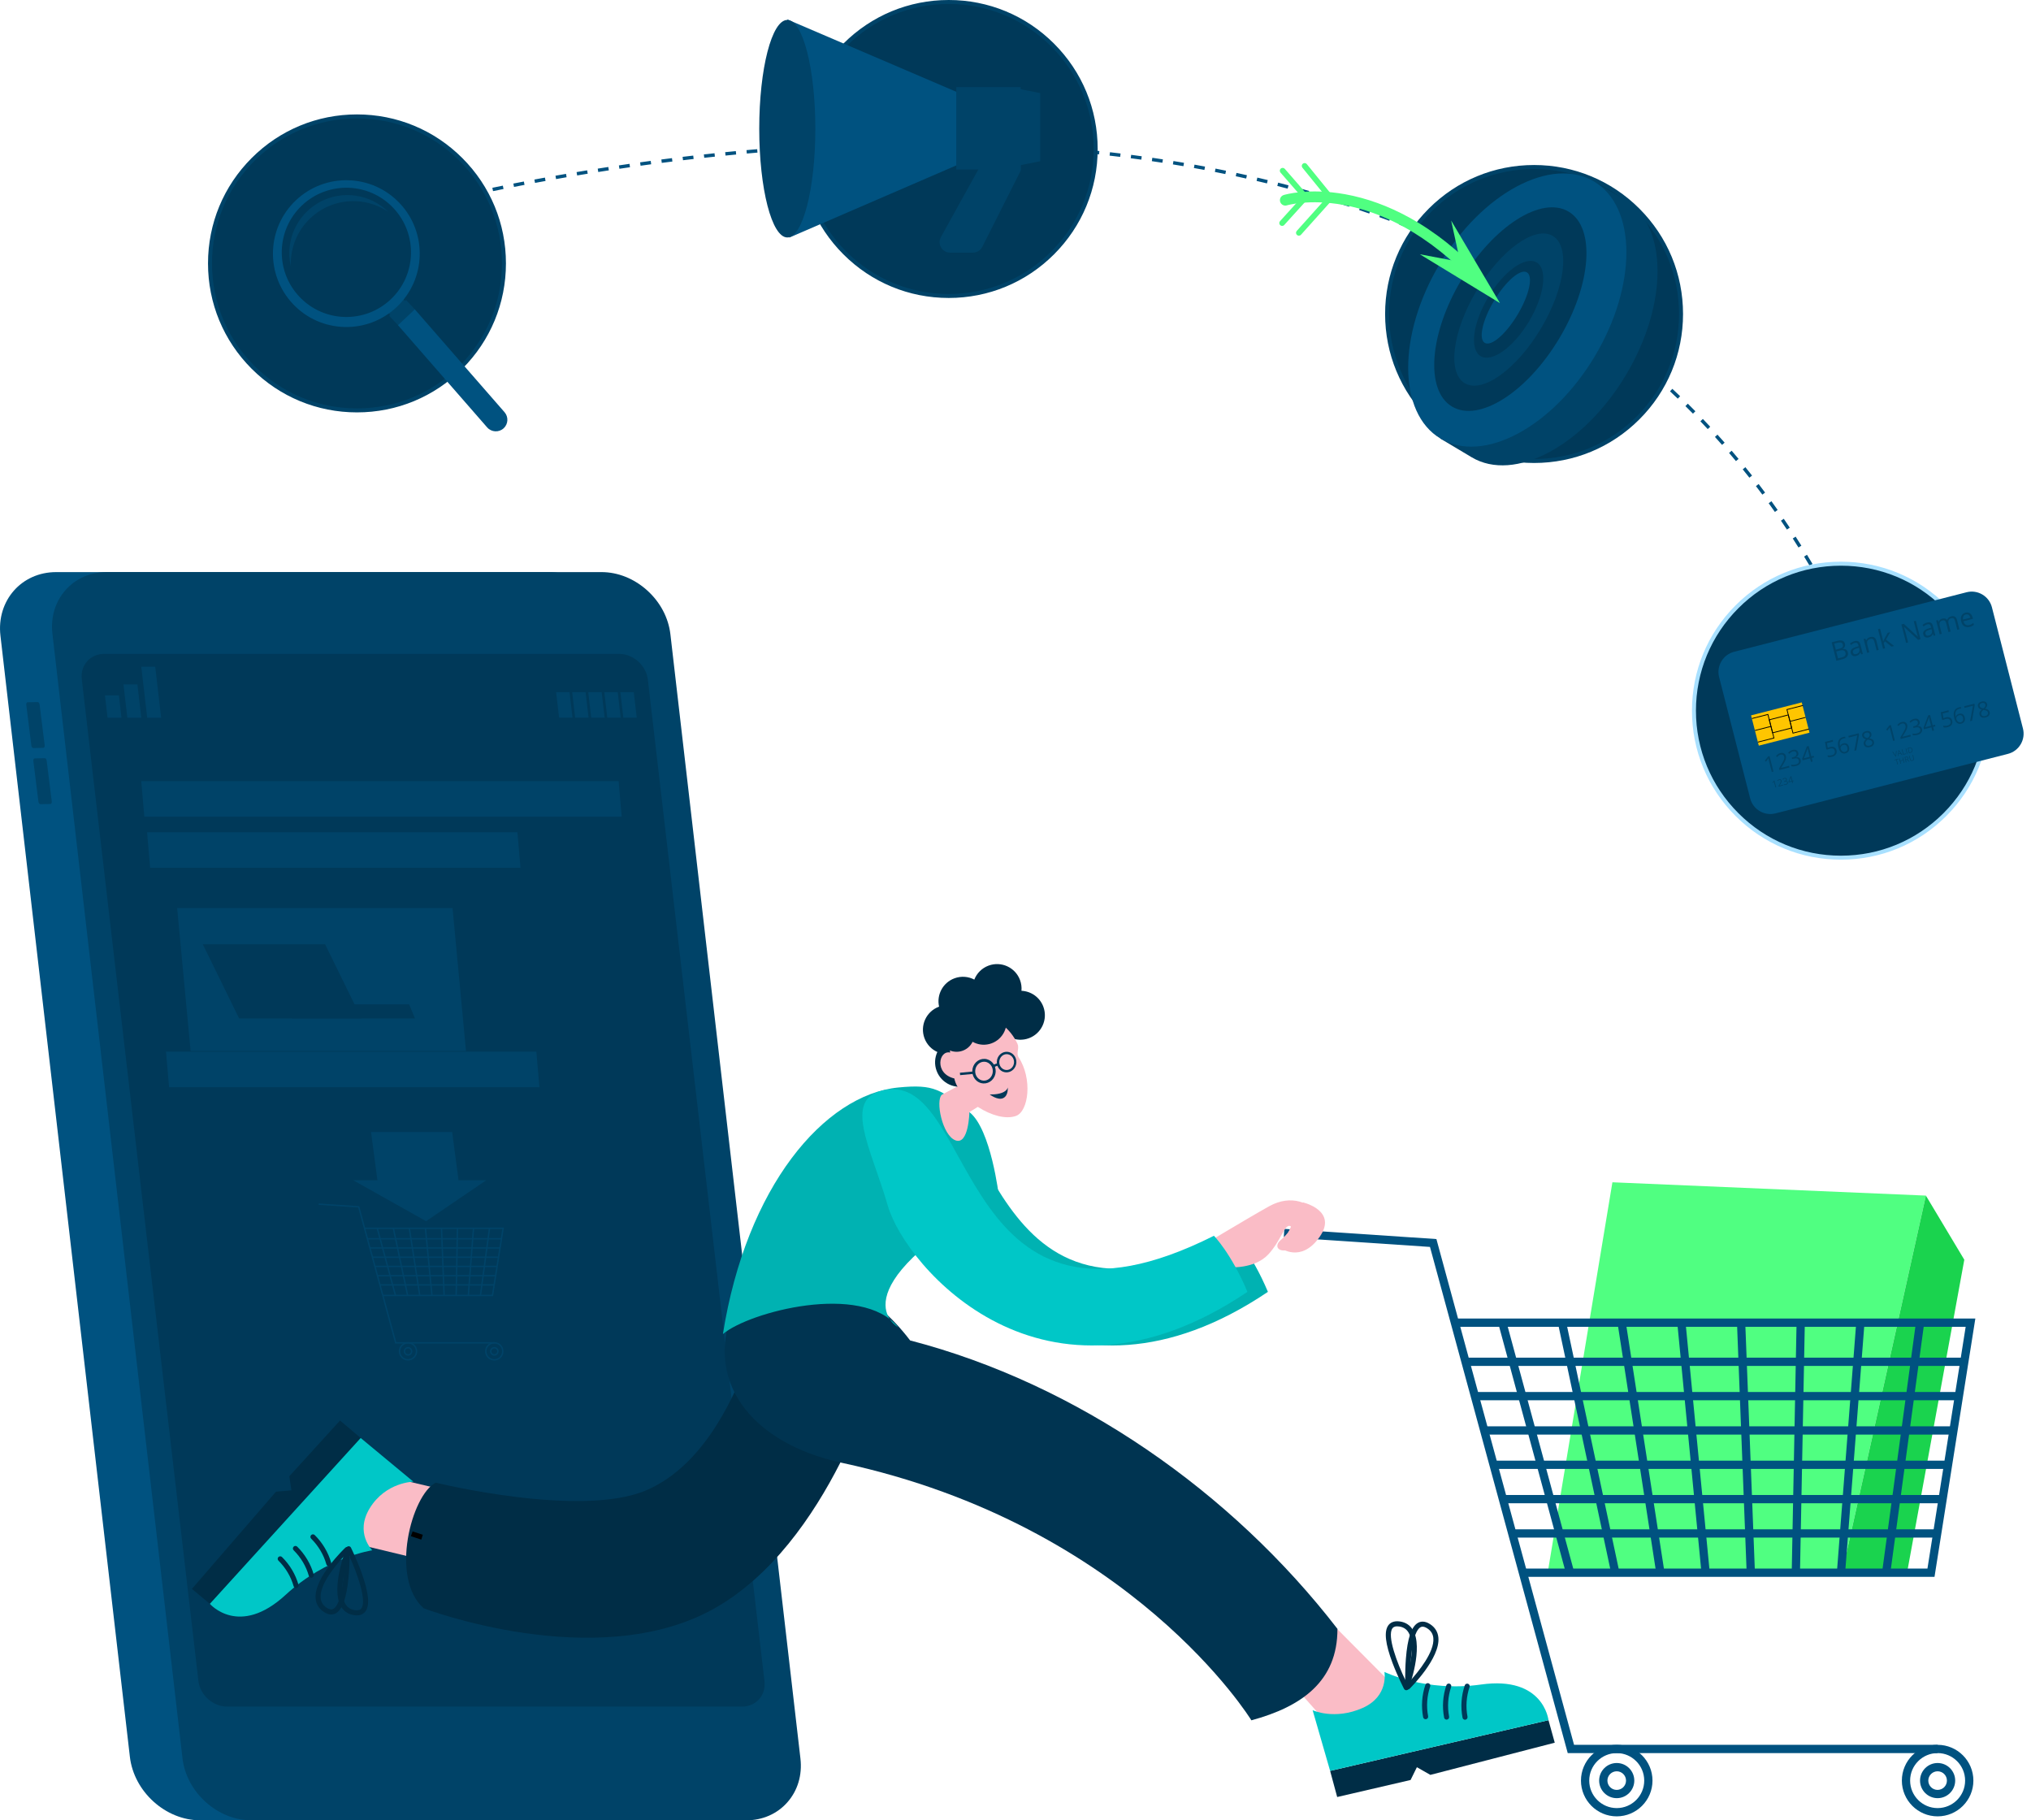 <svg width="520" height="466" viewBox="0 0 520 466" fill="none" xmlns="http://www.w3.org/2000/svg">
<path d="M51.267 466H177.363C186.238 466 192.654 458.677 191.62 449.727L158.483 162.731C157.449 153.78 149.342 146.458 140.468 146.458H14.371C5.495 146.458 -0.92 153.78 0.113 162.731L33.251 449.727C34.284 458.677 42.392 466 51.266 466H51.267Z" fill="#005280"/>
<path d="M8.503 191.504L11.128 191.45C11.344 191.445 11.484 191.142 11.438 190.776L10.143 180.387C10.098 180.021 9.883 179.725 9.666 179.729L7.042 179.783C6.826 179.787 6.686 180.091 6.731 180.457L8.026 190.846C8.072 191.212 8.286 191.508 8.503 191.504Z" fill="#004368"/>
<path d="M10.314 205.872L12.938 205.818C13.154 205.814 13.294 205.51 13.249 205.144L11.954 194.755C11.908 194.389 11.694 194.093 11.477 194.097L8.852 194.151C8.637 194.156 8.496 194.459 8.542 194.825L9.837 205.214C9.882 205.58 10.097 205.876 10.314 205.872Z" fill="#004368"/>
<path d="M64.371 466.001C60.169 466.001 56.014 464.339 52.667 461.323C49.32 458.305 47.207 454.313 46.718 450.083L13.426 162.269C12.937 158.038 14.128 154.057 16.779 151.06C19.404 148.092 23.141 146.458 27.302 146.458H153.99C158.192 146.458 162.347 148.12 165.694 151.136C169.041 154.153 171.154 158.145 171.643 162.375L204.937 450.188C205.426 454.418 204.235 458.4 201.584 461.397C198.959 464.365 195.221 465.999 191.06 465.999H64.371V466.001Z" fill="#004368"/>
<path d="M58.151 436.888C54.519 436.888 51.221 433.933 50.796 430.299L20.939 173.883C20.736 172.144 21.228 170.51 22.321 169.282C23.403 168.067 24.946 167.397 26.665 167.397H158.52C162.152 167.397 165.45 170.353 165.873 173.986L195.732 430.402C195.935 432.14 195.443 433.774 194.35 435.002C193.268 436.217 191.725 436.887 190.006 436.887H58.151V436.888Z" fill="#003959"/>
<path d="M27.538 183.729H31.106L30.442 178.024H26.873L27.538 183.729Z" fill="#004368"/>
<path d="M32.605 183.727H36.173L35.179 175.2H31.611L32.605 183.727Z" fill="#004368"/>
<path d="M37.69 183.728H41.258L39.741 170.69H36.172L37.69 183.728Z" fill="#004368"/>
<path d="M159.596 183.726H163.024L162.266 177.207H158.838L159.596 183.726Z" fill="#004368"/>
<path d="M155.489 183.726H158.917L158.157 177.207H154.73L155.489 183.726Z" fill="#004368"/>
<path d="M151.375 183.726H154.802L154.043 177.207H150.615L151.375 183.726Z" fill="#004368"/>
<path d="M147.26 183.726H150.688L149.929 177.207H146.502L147.26 183.726Z" fill="#004368"/>
<path d="M143.149 183.726H146.575L145.817 177.207H142.389L143.149 183.726Z" fill="#004368"/>
<path d="M159.169 209.065H36.95L36.17 199.983H158.389L159.169 209.065Z" fill="#004368"/>
<path d="M133.257 222.141H38.439L37.658 213.057H132.476L133.257 222.141Z" fill="#004368"/>
<path d="M138.106 278.325H43.286L42.506 269.241H137.326L138.106 278.325Z" fill="#004368"/>
<path d="M126.552 343.938H101.181L91.704 309.118L81.568 308.439L81.592 308.084L91.979 308.782L92.013 308.903L101.452 343.584H126.552V343.938Z" fill="#004368"/>
<path d="M126.246 331.813H98.016V331.458H125.943L128.607 314.608H93.285V314.254H129.022L126.246 331.813Z" fill="#004368"/>
<path d="M125.158 314.387L122.832 331.592L123.183 331.64L125.51 314.435L125.158 314.387Z" fill="#004368"/>
<path d="M121.056 314.42L119.727 331.624L120.08 331.651L121.41 314.447L121.056 314.42Z" fill="#004368"/>
<path d="M116.948 314.42L116.617 331.624L116.972 331.631L117.302 314.427L116.948 314.42Z" fill="#004368"/>
<path d="M113.216 314.417L112.861 314.431L113.528 331.636L113.882 331.622L113.216 314.417Z" fill="#004368"/>
<path d="M109.101 314.408L108.748 314.442L110.414 331.646L110.767 331.612L109.101 314.408Z" fill="#004368"/>
<path d="M104.979 314.411L104.629 314.465L107.292 331.67L107.643 331.615L104.979 314.411Z" fill="#004368"/>
<path d="M100.882 314.394L100.535 314.468L104.198 331.673L104.545 331.599L100.882 314.394Z" fill="#004368"/>
<path d="M96.764 314.392L96.422 314.485L101.084 331.69L101.426 331.598L96.764 314.392Z" fill="#004368"/>
<path d="M128.387 316.946H94.064V317.3H128.387V316.946Z" fill="#004368"/>
<path d="M128.022 319.307H94.709V319.662H128.022V319.307Z" fill="#004368"/>
<path d="M127.652 321.671H95.35V322.025H127.652V321.671Z" fill="#004368"/>
<path d="M127.287 324.033H95.994V324.387H127.287V324.033Z" fill="#004368"/>
<path d="M126.92 326.395H96.639V326.749H126.92V326.395Z" fill="#004368"/>
<path d="M126.551 328.756H97.279V329.111H126.551V328.756Z" fill="#004368"/>
<path d="M104.472 348.289C103.173 348.289 102.117 347.233 102.117 345.935C102.117 344.636 103.173 343.58 104.472 343.58C105.77 343.58 106.826 344.636 106.826 345.935C106.826 347.233 105.77 348.289 104.472 348.289ZM104.472 343.936C103.369 343.936 102.473 344.833 102.473 345.935C102.473 347.036 103.37 347.933 104.472 347.933C105.573 347.933 106.47 347.036 106.47 345.935C106.47 344.833 105.573 343.936 104.472 343.936Z" fill="#004368"/>
<path d="M104.474 347.039C103.866 347.039 103.371 346.544 103.371 345.936C103.371 345.328 103.866 344.833 104.474 344.833C105.082 344.833 105.577 345.328 105.577 345.936C105.577 346.544 105.082 347.039 104.474 347.039ZM104.474 345.189C104.061 345.189 103.727 345.524 103.727 345.936C103.727 346.347 104.063 346.683 104.474 346.683C104.885 346.683 105.221 346.347 105.221 345.936C105.221 345.524 104.885 345.189 104.474 345.189Z" fill="#004368"/>
<path d="M126.556 348.289C125.257 348.289 124.201 347.233 124.201 345.935C124.201 344.636 125.257 343.58 126.556 343.58C127.854 343.58 128.91 344.636 128.91 345.935C128.91 347.233 127.854 348.289 126.556 348.289ZM126.556 343.936C125.453 343.936 124.557 344.833 124.557 345.935C124.557 347.036 125.454 347.933 126.556 347.933C127.657 347.933 128.554 347.036 128.554 345.935C128.554 344.833 127.657 343.936 126.556 343.936Z" fill="#004368"/>
<path d="M126.558 347.039C125.95 347.039 125.455 346.544 125.455 345.936C125.455 345.328 125.95 344.833 126.558 344.833C127.166 344.833 127.661 345.328 127.661 345.936C127.661 346.544 127.166 347.039 126.558 347.039ZM126.558 345.189C126.145 345.189 125.811 345.524 125.811 345.936C125.811 346.347 126.147 346.683 126.558 346.683C126.969 346.683 127.305 346.347 127.305 345.936C127.305 345.524 126.969 345.189 126.558 345.189Z" fill="#004368"/>
<path d="M94.998 289.804H115.769L117.399 302.142H124.501L109.091 312.62L90.43 302.142H96.628L94.998 289.804Z" fill="#004368"/>
<path d="M119.311 269.076H48.804L45.355 232.457H115.863L119.311 269.076Z" fill="#004368"/>
<path d="M106.249 260.725H74.93L66.955 257.11H104.751L106.249 260.725Z" fill="#003959"/>
<path d="M92.545 260.726H61.226L51.924 241.743H83.243L92.545 260.726Z" fill="#003959"/>
<path d="M396.258 402.612L412.829 302.665L493.088 306.073L471.64 402.612H396.258Z" fill="#50FF81"/>
<path d="M493.088 306.074L502.924 322.49L488.263 402.613H471.641L493.088 306.074Z" fill="#1AD34E"/>
<path d="M496.095 448.791H401.389L366.12 319.213L328.693 316.704L328.835 314.592L367.767 317.202L403.006 446.675H496.095V448.791Z" fill="#005280"/>
<path d="M495.296 403.671H389.918V401.554H493.488L503.273 339.658H372.318V337.541H505.75L495.296 403.671Z" fill="#005280"/>
<path d="M490.553 338.464L481.875 402.477L483.972 402.761L492.65 338.749L490.553 338.464Z" fill="#005280"/>
<path d="M475.258 338.513L470.299 402.526L472.409 402.69L477.368 338.676L475.258 338.513Z" fill="#005280"/>
<path d="M459.977 338.576L458.736 402.589L460.853 402.63L462.093 338.617L459.977 338.576Z" fill="#005280"/>
<path d="M446.836 338.536L444.721 338.618L447.202 402.631L449.317 402.549L446.836 338.536Z" fill="#005280"/>
<path d="M431.546 338.484L429.439 338.688L435.637 402.701L437.744 402.497L431.546 338.484Z" fill="#005280"/>
<path d="M416.246 338.46L414.154 338.783L424.064 402.797L426.156 402.473L416.246 338.46Z" fill="#005280"/>
<path d="M400.971 338.378L398.9 338.818L412.53 402.832L414.6 402.391L400.971 338.378Z" fill="#005280"/>
<path d="M385.674 338.342L383.631 338.896L400.975 402.91L403.018 402.356L385.674 338.342Z" fill="#005280"/>
<path d="M502.927 347.561H375.221V349.677H502.927V347.561Z" fill="#005280"/>
<path d="M501.561 356.35H377.613V358.467H501.561V356.35Z" fill="#005280"/>
<path d="M500.194 365.138H380.006V367.254H500.194V365.138Z" fill="#005280"/>
<path d="M498.829 373.927H382.398V376.044H498.829V373.927Z" fill="#005280"/>
<path d="M497.463 382.717H384.791V384.833H497.463V382.717Z" fill="#005280"/>
<path d="M496.094 391.507H387.182V393.623H496.094V391.507Z" fill="#005280"/>
<path d="M413.934 464.988C408.885 464.988 404.777 460.88 404.777 455.832C404.777 450.783 408.885 446.675 413.934 446.675C418.982 446.675 423.09 450.783 423.09 455.832C423.09 460.88 418.982 464.988 413.934 464.988ZM413.934 448.792C410.052 448.792 406.894 451.95 406.894 455.832C406.894 459.713 410.052 462.871 413.934 462.871C417.815 462.871 420.974 459.713 420.974 455.832C420.974 451.95 417.815 448.792 413.934 448.792Z" fill="#005280"/>
<path d="M413.932 460.331C411.451 460.331 409.432 458.312 409.432 455.831C409.432 453.35 411.451 451.331 413.932 451.331C416.413 451.331 418.432 453.35 418.432 455.831C418.432 458.312 416.413 460.331 413.932 460.331ZM413.932 453.449C412.617 453.449 411.548 454.518 411.548 455.832C411.548 457.147 412.617 458.216 413.932 458.216C415.246 458.216 416.315 457.147 416.315 455.832C416.315 454.518 415.246 453.449 413.932 453.449Z" fill="#005280"/>
<path d="M496.092 464.988C491.043 464.988 486.936 460.88 486.936 455.832C486.936 450.783 491.043 446.675 496.092 446.675C501.141 446.675 505.248 450.783 505.248 455.832C505.248 460.88 501.141 464.988 496.092 464.988ZM496.092 448.792C492.21 448.792 489.052 451.95 489.052 455.832C489.052 459.713 492.21 462.871 496.092 462.871C499.974 462.871 503.132 459.713 503.132 455.832C503.132 451.95 499.974 448.792 496.092 448.792Z" fill="#005280"/>
<path d="M496.09 460.331C493.609 460.331 491.59 458.312 491.59 455.831C491.59 453.35 493.609 451.331 496.09 451.331C498.571 451.331 500.59 453.35 500.59 455.831C500.59 458.312 498.571 460.331 496.09 460.331ZM496.09 453.449C494.776 453.449 493.706 454.518 493.706 455.832C493.706 457.147 494.776 458.216 496.09 458.216C497.404 458.216 498.474 457.147 498.474 455.832C498.474 454.518 497.404 453.449 496.09 453.449Z" fill="#005280"/>
<path d="M327.867 319.46C327.867 319.46 333.069 323.472 337.845 316.677C342.622 309.882 333.609 307.823 333.609 307.823L327.867 319.46Z" fill="#FABCC6"/>
<path d="M316.044 316.358C316.044 316.358 320.447 320.779 324.627 330.715C272.376 365.924 236.992 324.063 232.563 308.688C228.273 293.796 220.24 280.354 232.7 278.916C255.256 276.312 250.956 349.083 316.044 316.359V316.358Z" fill="#00B2B2"/>
<path d="M305.999 319.98C305.999 319.98 319.32 311.925 324.971 308.787C330.622 305.649 335.671 308.005 337.274 310.933C338.879 313.86 335.811 317.274 331.891 319.208C327.454 321.398 325.979 319.172 327.795 317.557C329.611 315.942 331.401 313.825 330.074 313.825C328.746 313.825 327.852 317.742 324.748 321.103C321.193 324.95 314.675 324.419 314.675 324.419L305.996 319.978L305.999 319.98Z" fill="#FABCC6"/>
<path d="M74.078 377.919L74.61 381.526L70.656 381.875L49.137 406.755L53.735 410.585L92.351 368.126L87.061 363.651L74.078 377.919Z" fill="#002D46"/>
<path d="M88.707 394.625L113.89 400.683L123.836 383.823L96.543 377.361L88.707 394.625Z" fill="#FABCC6"/>
<path d="M53.734 410.585C53.734 410.585 61.2 419.29 73.157 408.256C83.659 398.566 95.318 396.875 95.318 396.875C95.318 396.875 90.796 392.433 94.657 386.117C98.766 379.394 105.84 379.313 105.84 379.313L92.351 368.128L53.734 410.585Z" fill="#00C7C7"/>
<path d="M84.184 400.935C83.901 400.935 83.64 400.748 83.56 400.462C82.862 397.995 81.516 395.727 79.668 393.899C79.413 393.647 79.41 393.236 79.662 392.982C79.914 392.727 80.326 392.725 80.58 392.976C82.587 394.96 84.05 397.427 84.808 400.108C84.906 400.453 84.705 400.812 84.361 400.91C84.302 400.926 84.243 400.935 84.184 400.935Z" fill="#002D46"/>
<path d="M79.7 403.903C79.417 403.903 79.156 403.716 79.075 403.43C78.378 400.963 77.032 398.695 75.183 396.867C74.928 396.615 74.925 396.203 75.178 395.95C75.43 395.694 75.841 395.693 76.095 395.944C78.102 397.928 79.566 400.394 80.324 403.075C80.422 403.421 80.221 403.78 79.876 403.878C79.818 403.894 79.758 403.903 79.7 403.903Z" fill="#002D46"/>
<path d="M75.805 406.559C75.522 406.559 75.261 406.372 75.181 406.086C74.484 403.619 73.137 401.351 71.289 399.523C71.034 399.271 71.031 398.86 71.283 398.606C71.535 398.351 71.947 398.349 72.201 398.6C74.208 400.584 75.671 403.051 76.43 405.732C76.527 406.077 76.326 406.436 75.982 406.534C75.922 406.55 75.864 406.559 75.805 406.559Z" fill="#002D46"/>
<path d="M84.801 413.305C84.252 413.305 83.591 413.125 82.83 412.602C81.599 411.754 80.918 410.597 80.805 409.164C80.391 403.89 88.091 396.516 88.42 396.206C88.606 396.029 88.879 395.978 89.115 396.077C89.353 396.177 89.509 396.406 89.515 396.662C89.515 396.697 89.591 400.208 89.229 403.906C88.719 409.12 87.648 412.098 85.957 413.013C85.66 413.174 85.272 413.306 84.802 413.306L84.801 413.305ZM88.227 398.249C86.146 400.454 81.817 405.498 82.099 409.061C82.181 410.1 82.661 410.908 83.565 411.531C84.621 412.258 85.161 411.966 85.339 411.869C87.439 410.735 88.192 403.475 88.227 398.249Z" fill="#002D46"/>
<path d="M91.343 413.532C91.105 413.532 90.847 413.511 90.565 413.465C89.09 413.22 87.983 412.463 87.273 411.211C84.66 406.612 88.502 396.668 88.667 396.246C88.761 396.007 88.987 395.845 89.243 395.835C89.502 395.823 89.74 395.964 89.853 396.195C89.869 396.226 91.427 399.374 92.669 402.876C94.419 407.814 94.714 410.965 93.572 412.511C93.207 413.004 92.537 413.533 91.344 413.533L91.343 413.532ZM89.362 398.179C88.412 401.058 86.634 407.461 88.4 410.569C88.915 411.475 89.693 412.003 90.777 412.183C92.041 412.393 92.406 411.898 92.526 411.736C93.945 409.816 91.547 402.924 89.362 398.177V398.179Z" fill="#002D46"/>
<path d="M111.551 379.561C111.551 379.561 148.86 388.732 165.58 381.466C191.876 370.038 198.083 322.308 198.083 322.308L225.138 349.486C225.138 349.486 212.633 395.287 182.619 411.92C152.603 428.552 108.463 411.718 108.463 411.718C99.746 403.941 105.384 382.718 111.55 379.562L111.551 379.561Z" fill="#002D46"/>
<path d="M107.863 394.139C106.179 393.603 105.241 393.268 105.201 393.253L105.639 392.031C105.648 392.034 106.597 392.372 108.257 392.9L107.863 394.137V394.139Z" fill="black"/>
<path d="M199.745 366.526L198.516 366.109C199.066 364.491 199.292 363.515 199.293 363.507L200.559 363.798C200.549 363.841 200.316 364.847 199.745 366.528V366.526Z" fill="black"/>
<path d="M362.286 437.066L341.578 416.224L322.375 421.528L342.86 444.587L362.286 437.066Z" fill="#FABCC6"/>
<path d="M361.153 455.678L362.766 452.406L366.217 454.368L398.064 446.13L396.46 440.365L340.553 453.347L342.362 460.036L361.153 455.678Z" fill="#002D46"/>
<path d="M396.459 440.364C396.459 440.364 395.263 428.959 379.155 431.242C365.006 433.246 354.453 428.008 354.453 428.008C354.453 428.008 355.649 434.232 348.882 437.234C341.679 440.43 336.074 437.812 336.074 437.812L340.554 453.346L396.459 440.364Z" fill="#00C7C7"/>
<path d="M365.003 440.124C364.697 440.124 364.424 439.906 364.366 439.594C363.842 436.821 364.041 433.961 364.941 431.322C365.056 430.982 365.425 430.801 365.765 430.916C366.105 431.032 366.286 431.401 366.17 431.741C365.343 434.166 365.161 436.798 365.642 439.352C365.709 439.705 365.477 440.044 365.124 440.111C365.084 440.118 365.043 440.122 365.003 440.122V440.124Z" fill="#003959"/>
<path d="M370.376 440.228C370.07 440.228 369.797 440.011 369.739 439.699C369.215 436.926 369.414 434.065 370.314 431.427C370.429 431.087 370.798 430.906 371.138 431.021C371.478 431.136 371.659 431.505 371.543 431.845C370.716 434.271 370.534 436.903 371.015 439.457C371.082 439.81 370.85 440.148 370.497 440.215C370.457 440.223 370.416 440.227 370.376 440.227V440.228Z" fill="#003959"/>
<path d="M375.089 440.254C374.783 440.254 374.51 440.037 374.452 439.725C373.928 436.952 374.127 434.091 375.027 431.452C375.142 431.113 375.511 430.932 375.851 431.047C376.191 431.162 376.372 431.531 376.256 431.871C375.429 434.297 375.247 436.928 375.728 439.483C375.795 439.836 375.563 440.174 375.21 440.241C375.17 440.249 375.129 440.253 375.089 440.253V440.254Z" fill="#003959"/>
<path d="M360.461 432.495C360.381 432.495 360.3 432.48 360.223 432.45C359.984 432.356 359.823 432.13 359.812 431.873C359.81 431.838 359.664 428.33 359.952 424.625C360.357 419.401 361.367 416.402 363.038 415.454C363.677 415.092 364.741 414.858 366.173 415.801C367.422 416.623 368.126 417.766 368.268 419.199C368.789 424.463 361.238 431.99 360.917 432.308C360.793 432.431 360.629 432.496 360.461 432.496V432.495ZM364.235 416.433C363.946 416.433 363.768 416.534 363.68 416.583C361.603 417.762 360.996 425.034 361.068 430.259C363.104 428.012 367.329 422.883 366.977 419.324C366.875 418.287 366.379 417.489 365.461 416.885C364.926 416.532 364.525 416.433 364.236 416.433H364.235Z" fill="#002D46"/>
<path d="M360.057 432.697C359.816 432.697 359.595 432.565 359.482 432.349C359.466 432.318 357.846 429.204 356.533 425.726C354.683 420.825 354.324 417.68 355.436 416.112C355.86 415.512 356.722 414.85 358.422 415.096C359.901 415.311 361.024 416.046 361.759 417.283C364.465 421.828 360.823 431.848 360.667 432.273C360.578 432.513 360.356 432.68 360.099 432.696C360.085 432.696 360.072 432.696 360.057 432.696V432.697ZM357.72 416.341C356.865 416.341 356.595 416.723 356.496 416.863C355.115 418.81 357.653 425.653 359.933 430.355C360.824 427.456 362.473 421.019 360.643 417.947C360.109 417.051 359.323 416.539 358.235 416.381C358.042 416.354 357.872 416.342 357.72 416.342V416.341Z" fill="#002D46"/>
<path d="M342.425 416.981C342.474 430.347 333.306 436.911 320.392 440.399C320.392 440.399 289.863 390.493 215.557 374.481C192.168 369.441 179.49 353.122 188.41 333.663C190.461 328.995 191.592 321.899 202.125 325.327C210.406 324.832 223.331 330.374 233.021 343.152C275.732 354.238 315.294 381.846 342.425 416.982V416.981Z" fill="#003451"/>
<path d="M185.088 341.516C191.069 303.823 211.012 280.253 230.021 278.396C239.275 277.491 240.846 278.959 248.194 284.699C253.756 289.044 255.754 306.286 255.754 306.286C213.247 330.777 229.962 339.784 229.962 339.784C220.619 328.207 191.738 335.866 185.089 341.517L185.088 341.516Z" fill="#00B2B2"/>
<path d="M241.127 280.26L248.766 276.142L252.75 281.875L248.197 284.699C248.197 284.699 248.035 293.208 244.636 291.931C241.237 290.655 239.485 281.752 241.127 280.26Z" fill="#FABCC6"/>
<path d="M261.527 253.641C261.609 252.734 261.496 251.796 261.157 250.887C259.949 247.643 256.341 245.993 253.098 247.199C251.363 247.845 250.084 249.178 249.454 250.774C247.934 249.977 246.095 249.805 244.361 250.452C241.383 251.561 239.749 254.692 240.435 257.705C240.417 257.712 240.4 257.717 240.381 257.724C237.138 258.932 235.488 262.54 236.693 265.784C237.302 267.418 238.517 268.647 239.991 269.31C239.312 270.774 239.194 272.499 239.803 274.133C241.011 277.377 244.619 279.027 247.863 277.821C251.107 276.613 252.757 273.005 251.551 269.761C250.942 268.127 249.727 266.898 248.253 266.235C248.822 265.008 248.996 263.6 248.681 262.218C248.7 262.211 248.716 262.207 248.735 262.199C250.47 261.553 251.748 260.22 252.378 258.624C253.187 259.047 254.087 259.294 255.013 259.337C254.931 260.244 255.044 261.182 255.382 262.091C256.59 265.335 260.198 266.985 263.442 265.779C266.686 264.571 268.336 260.963 267.13 257.719C266.225 255.287 263.969 253.752 261.531 253.644L261.527 253.641Z" fill="#002D46"/>
<path d="M251.292 260.428C243.357 260.428 242.581 265.437 243.284 269.457C240.355 268.775 239.119 274.832 244.344 276.09C245.282 281.225 254.787 287.52 260.078 285.694C263.414 284.544 264.375 276.061 260.783 270.655C260.102 269.63 261.051 268.364 260.501 267.198C258.626 263.228 255.074 260.428 251.29 260.428H251.292Z" fill="#FABCC6"/>
<path d="M253.395 280.164C253.395 280.164 255.15 280.289 256.557 279.745C257.965 279.193 258.01 278.364 258.01 278.364C258.01 278.364 258.241 280.485 256.825 281.126C255.408 281.759 253.395 280.173 253.395 280.173V280.164Z" fill="#003959"/>
<path d="M256.801 274.357C256.444 274.214 256.114 273.974 255.847 273.662C255.402 273.145 255.179 272.468 255.215 271.773C255.286 270.321 256.471 269.189 257.852 269.261C258.529 269.296 259.144 269.599 259.589 270.125C260.035 270.642 260.257 271.319 260.222 272.014C260.186 272.718 259.892 273.359 259.402 273.831C258.903 274.313 258.253 274.553 257.585 274.526C257.308 274.509 257.041 274.455 256.792 274.348L256.801 274.357ZM258.413 270C258.226 269.929 258.03 269.884 257.834 269.867C256.792 269.813 255.901 270.677 255.847 271.8C255.82 272.343 255.99 272.869 256.337 273.27C256.676 273.662 257.13 273.894 257.638 273.92C258.137 273.947 258.618 273.76 258.992 273.404C259.375 273.038 259.598 272.54 259.625 271.996C259.652 271.453 259.482 270.927 259.135 270.526C258.939 270.294 258.689 270.116 258.422 270H258.413Z" fill="#003959"/>
<path d="M250.839 277.159C249.672 276.687 248.879 275.457 248.941 274.076C248.985 273.239 249.333 272.473 249.921 271.902C250.518 271.332 251.284 271.038 252.095 271.074C252.897 271.109 253.636 271.484 254.171 272.107C254.697 272.731 254.964 273.533 254.928 274.361C254.884 275.199 254.536 275.965 253.948 276.535C253.351 277.106 252.585 277.4 251.774 277.364C251.445 277.346 251.133 277.275 250.839 277.159ZM252.754 271.956C252.532 271.867 252.3 271.813 252.059 271.804C251.462 271.778 250.892 271.991 250.438 272.428C249.983 272.865 249.716 273.462 249.68 274.112C249.609 275.448 250.571 276.58 251.81 276.642C252.407 276.669 252.977 276.455 253.431 276.019C253.886 275.582 254.153 274.985 254.189 274.335C254.224 273.684 254.019 273.061 253.61 272.588C253.369 272.312 253.084 272.098 252.754 271.965V271.956Z" fill="#003959"/>
<path d="M254.372 273.206L254.158 272.636L255.468 272.146L255.691 272.716L254.372 273.206Z" fill="#003959"/>
<path d="M245.822 275.238L245.76 274.623L249.252 274.293L249.315 274.908L245.822 275.238Z" fill="#003959"/>
<path d="M250.429 255.952C248.238 256.51 246.659 258.24 246.182 260.299C245.427 260.08 244.609 260.052 243.794 260.259C241.349 260.881 239.871 263.366 240.491 265.813C241.114 268.257 243.598 269.736 246.045 269.115C247.395 268.772 248.448 267.86 249.016 266.701C250.276 267.406 251.795 267.653 253.304 267.27C256.427 266.476 258.317 263.298 257.523 260.174C256.728 257.05 253.55 255.16 250.427 255.955L250.429 255.952Z" fill="#002D46"/>
<path d="M310.798 316.358C310.798 316.358 315.2 320.779 319.381 330.715C267.13 365.924 231.746 324.063 227.317 308.688C223.027 293.796 214.994 280.354 227.454 278.916C250.01 276.312 245.71 349.083 310.798 316.359V316.358Z" fill="#00C7C7"/>
<path d="M482.919 187.491L482.733 186.958L483.559 186.669L483.745 187.203L482.918 187.49L482.919 187.491ZM481.818 184.383C481.508 183.526 481.191 182.663 480.875 181.817L481.695 181.51C482.012 182.359 482.331 183.225 482.641 184.086L481.818 184.384L481.818 184.383ZM479.904 179.259C479.577 178.414 479.242 177.557 478.905 176.714L479.719 176.39C480.056 177.237 480.393 178.096 480.721 178.944L479.904 179.259ZM477.879 174.18C477.532 173.337 477.179 172.489 476.825 171.658L477.63 171.316C477.984 172.15 478.34 173.002 478.688 173.848L477.878 174.182L477.879 174.18ZM475.743 169.148C475.379 168.318 475.005 167.478 474.631 166.651L475.43 166.29C475.804 167.12 476.18 167.964 476.545 168.797L475.743 169.148ZM473.491 164.166C473.108 163.344 472.715 162.512 472.322 161.695L473.111 161.316C473.505 162.136 473.9 162.97 474.284 163.796L473.491 164.166ZM471.124 159.238C470.721 158.426 470.308 157.604 469.897 156.796L470.677 156.398C471.091 157.208 471.505 158.034 471.909 158.849L471.124 159.237L471.124 159.238ZM468.638 154.369C468.217 153.567 467.784 152.757 467.352 151.958L468.121 151.542C468.555 152.343 468.99 153.157 469.412 153.963L468.637 154.371L468.638 154.369ZM466.035 149.563C465.595 148.773 465.142 147.973 464.689 147.186L465.448 146.749C465.904 147.541 466.358 148.344 466.801 149.137L466.037 149.563L466.035 149.563ZM463.312 144.824C462.848 144.042 462.375 143.253 461.905 142.481L462.652 142.025C463.125 142.8 463.601 143.592 464.064 144.377L463.312 144.823L463.312 144.824ZM460.469 140.157C459.983 139.381 459.49 138.605 459.003 137.852L459.738 137.377C460.227 138.135 460.723 138.914 461.211 139.692L460.469 140.157ZM457.506 135.564C456.999 134.803 456.485 134.04 455.979 133.298L456.701 132.804C457.211 133.548 457.726 134.315 458.234 135.079L457.505 135.563L457.506 135.564ZM454.422 131.053C453.897 130.307 453.364 129.558 452.834 128.828L453.544 128.315C454.075 129.049 454.61 129.801 455.138 130.549L454.422 131.053ZM451.219 126.626C450.675 125.894 450.122 125.161 449.572 124.444L450.268 123.912C450.818 124.632 451.375 125.369 451.92 126.102L451.219 126.624L451.219 126.626ZM447.896 122.287C447.334 121.573 446.76 120.853 446.191 120.151L446.871 119.599C447.443 120.304 448.018 121.027 448.584 121.743L447.896 122.285L447.896 122.287ZM444.456 118.04C443.878 117.346 443.284 116.644 442.692 115.953L443.356 115.384C443.951 116.077 444.546 116.782 445.128 117.48L444.456 118.04ZM440.9 113.891C440.299 113.21 439.687 112.523 439.079 111.854L439.727 111.266C440.337 111.938 440.952 112.627 441.556 113.313L440.9 113.891ZM437.231 109.841C436.615 109.18 435.984 108.51 435.354 107.855L435.986 107.25C436.617 107.907 437.251 108.58 437.87 109.244L437.23 109.84L437.231 109.841ZM433.45 105.896C432.811 105.247 432.161 104.598 431.519 103.963L432.133 103.34C432.779 103.978 433.433 104.63 434.073 105.282L433.45 105.896ZM429.56 102.057C428.908 101.431 428.239 100.799 427.575 100.179L428.173 99.539C428.839 100.161 429.511 100.796 430.167 101.425L429.562 102.056L429.56 102.057ZM425.564 98.329C424.895 97.722 424.21 97.109 423.528 96.507L424.107 95.851C424.792 96.456 425.481 97.072 426.152 97.682L425.564 98.329ZM421.466 94.714C420.781 94.126 420.079 93.532 419.38 92.948L419.94 92.276C420.641 92.861 421.348 93.458 422.035 94.049L421.465 94.712L421.466 94.714ZM417.27 91.213C416.563 90.64 415.845 90.066 415.135 89.506L415.677 88.819C416.389 89.38 417.11 89.957 417.821 90.533L417.27 91.213ZM412.978 87.829C412.255 87.275 411.522 86.721 410.799 86.181L411.321 85.479C412.049 86.022 412.785 86.577 413.51 87.133L412.977 87.828L412.978 87.829ZM408.596 84.562C407.864 84.033 407.116 83.498 406.373 82.974L406.877 82.258C407.624 82.785 408.376 83.321 409.11 83.853L408.597 84.562L408.596 84.562ZM404.128 81.415C403.382 80.906 402.621 80.391 401.862 79.886L402.347 79.157C403.108 79.663 403.874 80.18 404.623 80.691L404.128 81.414L404.128 81.415ZM399.577 78.389C398.814 77.896 398.039 77.402 397.271 76.92L397.736 76.179C398.506 76.662 399.284 77.159 400.051 77.654L399.576 78.389L399.577 78.389ZM394.948 75.482C394.173 75.009 393.386 74.535 392.607 74.073L393.053 73.32C393.835 73.784 394.627 74.259 395.405 74.733L394.95 75.48L394.948 75.482ZM390.246 72.694C389.457 72.241 388.658 71.787 387.868 71.346L388.295 70.582C389.088 71.025 389.891 71.481 390.682 71.937L390.246 72.695L390.246 72.694ZM385.474 70.027C384.68 69.597 383.874 69.165 383.073 68.743L383.481 67.969C384.284 68.392 385.095 68.825 385.89 69.258L385.473 70.027L385.474 70.027ZM380.657 67.49C379.852 67.078 379.035 66.666 378.224 66.265L378.613 65.481C379.427 65.885 380.249 66.298 381.055 66.711L380.657 67.49ZM375.776 65.069C374.965 64.678 374.137 64.285 373.313 63.901L373.682 63.108C374.51 63.493 375.341 63.889 376.154 64.279L375.776 65.067L375.776 65.069ZM370.835 62.762C370.013 62.389 369.174 62.016 368.344 61.651L368.696 60.85C369.529 61.216 370.37 61.591 371.196 61.965L370.835 62.762ZM365.841 60.57C365.011 60.217 364.164 59.863 363.324 59.516L363.658 58.708C364.501 59.056 365.351 59.411 366.184 59.765L365.841 60.57ZM360.796 58.491C359.957 58.156 359.103 57.82 358.256 57.492L358.572 56.676C359.421 57.005 360.278 57.34 361.121 57.677L360.796 58.489L360.796 58.491ZM355.705 56.522C354.86 56.206 353.997 55.889 353.143 55.579L353.441 54.756C354.3 55.067 355.164 55.385 356.012 55.702L355.705 56.522ZM350.571 54.664C349.719 54.366 348.851 54.068 347.989 53.776L348.269 52.947C349.134 53.24 350.005 53.54 350.86 53.839L350.571 54.666L350.571 54.664ZM345.398 52.913C344.541 52.633 343.665 52.353 342.797 52.078L343.061 51.244C343.932 51.519 344.81 51.8 345.67 52.082L345.398 52.913ZM340.189 51.269C339.327 51.006 338.448 50.742 337.572 50.485L337.819 49.646C338.697 49.904 339.58 50.168 340.444 50.432L340.189 51.269ZM334.947 49.727C334.077 49.482 333.192 49.235 332.315 48.996L332.546 48.152C333.426 48.391 334.313 48.639 335.186 48.886L334.947 49.727ZM329.677 48.289C328.806 48.059 327.916 47.831 327.032 47.607L327.247 46.758C328.133 46.983 329.026 47.213 329.9 47.443L329.677 48.289ZM324.381 46.95C323.507 46.738 322.615 46.524 321.724 46.317L321.922 45.465C322.815 45.673 323.712 45.886 324.587 46.1L324.379 46.95L324.381 46.95ZM319.062 45.706C318.173 45.507 317.275 45.311 316.394 45.121L316.578 44.265C317.462 44.455 318.363 44.652 319.253 44.852L319.062 45.705L319.062 45.706ZM88.999 58.068L88.74 57.232C88.748 57.228 89.672 56.944 91.386 56.451L91.628 57.292C89.924 57.782 89.008 58.066 88.999 58.068ZM313.722 44.559C312.838 44.377 311.937 44.196 311.045 44.02L311.214 43.162C312.109 43.338 313.012 43.52 313.899 43.703L313.722 44.559ZM94.265 56.548L94.032 55.705C94.888 55.468 95.781 55.224 96.682 54.982L96.909 55.827C96.01 56.069 95.12 56.311 94.265 56.548ZM99.558 55.125L99.336 54.278C100.175 54.058 101.063 53.83 101.993 53.592L102.209 54.44C101.28 54.677 100.396 54.905 99.558 55.125ZM308.364 43.504C307.478 43.337 306.573 43.172 305.679 43.01L305.834 42.149C306.731 42.31 307.637 42.476 308.525 42.644L308.364 43.504ZM104.867 53.771L104.655 52.922C105.512 52.709 106.4 52.49 107.32 52.267L107.526 53.118C106.609 53.341 105.721 53.559 104.867 53.771ZM302.992 42.54C302.099 42.388 301.194 42.237 300.299 42.09L300.44 41.227C301.338 41.373 302.246 41.525 303.14 41.677L302.992 42.54ZM110.191 52.479L109.989 51.627C110.856 51.422 111.747 51.212 112.66 51.001L112.858 51.853C111.946 52.064 111.056 52.273 110.191 52.478L110.191 52.479ZM297.604 41.663C296.717 41.526 295.809 41.389 294.907 41.258L295.033 40.392C295.939 40.525 296.849 40.661 297.737 40.798L297.604 41.663ZM115.527 51.242L115.334 50.388C116.208 50.191 117.1 49.991 118.011 49.789L118.199 50.644C117.29 50.844 116.4 51.044 115.527 51.242ZM292.205 40.871C291.308 40.747 290.398 40.624 289.502 40.507L289.615 39.639C290.514 39.756 291.425 39.88 292.325 40.004L292.205 40.871ZM120.874 50.06L120.69 49.204C121.569 49.014 122.463 48.823 123.373 48.631L123.553 49.488C122.645 49.679 121.752 49.87 120.874 50.059L120.874 50.06ZM286.797 40.163C285.905 40.053 284.995 39.946 284.089 39.84L284.191 38.971C285.098 39.077 286.011 39.185 286.904 39.296L286.797 40.165L286.797 40.163ZM126.234 48.93L126.057 48.073C126.939 47.892 127.835 47.71 128.744 47.527L128.917 48.385C128.009 48.568 127.115 48.75 126.234 48.931L126.234 48.93ZM131.603 47.85L131.435 46.992C132.321 46.817 133.219 46.644 134.128 46.47L134.292 47.33C133.386 47.504 132.488 47.678 131.603 47.85ZM281.38 39.538C280.481 39.441 279.568 39.345 278.669 39.255L278.757 38.383C279.658 38.474 280.572 38.57 281.474 38.668L281.38 39.538ZM136.983 46.823L136.823 45.962C137.712 45.797 138.612 45.63 139.52 45.466L139.677 46.327C138.77 46.492 137.872 46.657 136.984 46.823L136.983 46.823ZM275.946 38.991C275.037 38.906 274.128 38.823 273.221 38.745L273.296 37.873C274.206 37.951 275.117 38.034 276.028 38.118L275.946 38.989L275.946 38.991ZM142.371 45.844L142.218 44.982C143.11 44.825 144.011 44.667 144.92 44.511L145.068 45.373C144.161 45.53 143.261 45.686 142.371 45.844ZM270.493 38.519C269.583 38.446 268.674 38.378 267.764 38.311L267.827 37.438C268.738 37.505 269.651 37.573 270.562 37.646L270.493 38.519ZM147.769 44.915L147.625 44.052C148.52 43.902 149.422 43.753 150.331 43.605L150.472 44.47C149.564 44.618 148.664 44.767 147.771 44.916L147.769 44.915ZM265.034 38.122C264.122 38.063 263.211 38.006 262.303 37.952L262.354 37.079C263.266 37.133 264.179 37.189 265.091 37.25L265.034 38.124L265.034 38.122ZM153.174 44.035L153.038 43.17C153.934 43.029 154.837 42.889 155.748 42.748L155.88 43.613C154.972 43.752 154.069 43.892 153.174 44.034L153.174 44.035ZM259.57 37.8C258.658 37.752 257.746 37.708 256.836 37.666L256.876 36.791C257.788 36.833 258.701 36.878 259.615 36.926L259.57 37.8ZM158.588 43.206L158.46 42.341C159.359 42.206 160.263 42.075 161.174 41.944L161.299 42.811C160.39 42.942 159.485 43.075 158.588 43.207L158.588 43.206ZM254.102 37.548C253.189 37.513 252.278 37.479 251.366 37.449L251.396 36.574C252.307 36.604 253.222 36.637 254.136 36.673L254.102 37.547L254.102 37.548ZM164.009 42.426L163.889 41.559C164.789 41.433 165.694 41.31 166.606 41.187L166.722 42.054C165.813 42.176 164.908 42.3 164.009 42.426ZM248.631 37.367C247.718 37.343 246.806 37.321 245.894 37.303L245.912 36.428C246.825 36.447 247.739 36.468 248.653 36.494L248.63 37.369L248.631 37.367ZM169.438 41.698L169.326 40.83C170.228 40.714 171.135 40.598 172.046 40.485L172.154 41.354C171.242 41.469 170.337 41.583 169.438 41.699L169.438 41.698ZM174.872 41.021L174.767 40.151C175.67 40.043 176.578 39.937 177.49 39.832L177.59 40.702C176.679 40.806 175.773 40.913 174.872 41.021ZM243.158 37.255C242.245 37.242 241.332 37.231 240.422 37.224L240.429 36.348C241.341 36.356 242.256 36.366 243.172 36.38L243.158 37.256L243.158 37.255ZM180.311 40.396L180.215 39.526C181.12 39.427 182.029 39.329 182.941 39.233L183.033 40.103C182.121 40.199 181.214 40.297 180.311 40.396ZM237.683 37.209C236.769 37.207 235.857 37.207 234.946 37.211L234.943 36.336C235.856 36.332 236.769 36.332 237.685 36.334L237.683 37.209ZM185.757 39.824L185.669 38.953C186.575 38.863 187.484 38.773 188.398 38.686L188.481 39.558C187.569 39.645 186.661 39.734 185.757 39.825L185.757 39.824ZM232.209 37.228C231.295 37.236 230.382 37.248 229.471 37.262L229.458 36.386C230.371 36.372 231.285 36.361 232.2 36.352L232.209 37.227L232.209 37.228ZM191.208 39.305L191.13 38.432C192.037 38.35 192.947 38.271 193.861 38.193L193.936 39.066C193.023 39.144 192.114 39.223 191.208 39.305ZM226.735 37.31C225.82 37.329 224.908 37.35 223.998 37.374L223.974 36.499C224.886 36.475 225.801 36.452 226.716 36.434L226.733 37.31L226.735 37.31ZM196.664 38.84L196.594 37.967C197.502 37.894 198.414 37.823 199.328 37.755L199.393 38.629C198.479 38.696 197.57 38.767 196.664 38.84ZM221.261 37.454C220.347 37.484 219.436 37.515 218.526 37.549L218.492 36.674C219.404 36.64 220.318 36.608 221.234 36.579L221.261 37.454ZM202.124 38.432L202.063 37.558C202.973 37.495 203.884 37.434 204.8 37.374L204.856 38.248C203.944 38.307 203.032 38.367 202.126 38.431L202.124 38.432ZM215.79 37.66C214.876 37.7 213.964 37.741 213.055 37.786L213.012 36.911C213.923 36.867 214.837 36.826 215.752 36.786L215.79 37.66ZM207.588 38.08L207.537 37.206C208.258 37.164 208.98 37.123 209.706 37.083L210.275 37.051L210.323 37.925L209.754 37.957C209.03 37.996 208.309 38.036 207.589 38.08L207.588 38.08Z" fill="#005280"/>
<path d="M91.395 105.061C112.176 105.061 129.023 88.215 129.023 67.433C129.023 46.652 112.176 29.806 91.395 29.806C70.614 29.806 53.768 46.652 53.768 67.433C53.768 88.215 70.614 105.061 91.395 105.061Z" fill="#003959"/>
<path d="M91.397 105.571C81.21 105.571 71.633 101.603 64.429 94.4C57.225 87.197 53.258 77.619 53.258 67.431C53.258 57.243 57.225 47.667 64.429 40.462C71.632 33.259 81.21 29.291 91.397 29.291C101.585 29.291 111.162 33.259 118.366 40.462C125.569 47.666 129.537 57.243 129.537 67.431C129.537 77.619 125.569 87.195 118.366 94.4C111.163 101.603 101.585 105.571 91.397 105.571ZM91.397 30.314C81.483 30.314 72.161 34.175 65.151 41.186C58.14 48.197 54.279 57.518 54.279 67.433C54.279 77.348 58.14 86.669 65.151 93.679C72.161 100.69 81.483 104.551 91.397 104.551C101.312 104.551 110.634 100.69 117.644 93.679C124.655 86.669 128.516 77.348 128.516 67.433C128.516 57.518 124.655 48.197 117.644 41.186C110.634 34.175 101.312 30.314 91.397 30.314Z" fill="#004368"/>
<path d="M102.769 76.072L98.994 79.635L101.335 82.115L105.11 78.552L102.769 76.072Z" fill="#004368"/>
<path d="M103.946 76.792L99.644 80.852L101.986 83.332L106.287 79.272L103.946 76.792Z" fill="#004368"/>
<path d="M128.977 109.614C127.758 110.765 125.825 110.672 124.722 109.408L101.9 83.248L106.202 79.188L129.177 105.524C130.22 106.72 130.132 108.526 128.979 109.615L128.977 109.614Z" fill="#005280"/>
<path d="M75.775 51.264C68.228 58.386 67.885 70.279 75.01 77.827C82.133 85.374 94.026 85.717 101.573 78.593C109.12 71.47 109.463 59.577 102.339 52.029C95.216 44.482 83.323 44.139 75.775 51.264ZM100.714 53.247C106.986 59.892 106.683 70.363 100.04 76.635C93.395 82.908 82.925 82.604 76.652 75.961C70.38 69.317 70.683 58.846 77.326 52.574C83.969 46.301 94.441 46.603 100.714 53.247Z" fill="#005280"/>
<path d="M74.6 65.353C75.776 56.6 83.825 50.458 92.578 51.634C95.106 51.973 97.415 52.887 99.394 54.223C97.178 52.036 94.259 50.525 90.935 50.077C82.792 48.983 75.306 54.697 74.212 62.839C73.963 64.695 74.068 66.515 74.473 68.234C74.43 67.287 74.47 66.324 74.6 65.351V65.353Z" fill="#004368"/>
<path d="M242.897 75.766C263.678 75.766 280.525 58.919 280.525 38.138C280.525 17.357 263.678 0.51 242.897 0.51C222.116 0.51 205.27 17.357 205.27 38.138C205.27 58.919 222.116 75.766 242.897 75.766Z" fill="#003959"/>
<path d="M242.899 76.278C232.712 76.278 223.135 72.31 215.931 65.107C208.727 57.904 204.76 48.326 204.76 38.138C204.76 27.951 208.727 18.374 215.931 11.169C223.135 3.968 232.713 0 242.899 0C253.086 0 262.664 3.968 269.868 11.171C277.071 18.374 281.039 27.952 281.039 38.14C281.039 48.327 277.071 57.904 269.868 65.109C262.665 72.312 253.087 76.279 242.899 76.279V76.278ZM242.899 1.021C232.985 1.021 223.663 4.882 216.653 11.893C209.642 18.904 205.781 28.225 205.781 38.14C205.781 48.055 209.642 57.376 216.653 64.386C223.663 71.397 232.985 75.258 242.899 75.258C252.814 75.258 262.136 71.397 269.146 64.386C276.157 57.376 280.018 48.055 280.018 38.14C280.018 28.225 276.157 18.904 269.146 11.893C262.136 4.882 252.814 1.021 242.899 1.021Z" fill="#004368"/>
<path d="M201.588 4.979L259.225 29.656V36.13L202.065 60.827L201.588 4.979Z" fill="#005280"/>
<path d="M201.572 60.788C205.538 60.788 208.753 48.323 208.753 32.947C208.753 17.571 205.538 5.106 201.572 5.106C197.606 5.106 194.391 17.571 194.391 32.947C194.391 48.323 197.606 60.788 201.572 60.788Z" fill="#004368"/>
<path d="M266.313 41.282L260.369 42.456V22.656L266.313 23.83V41.282Z" fill="#004368"/>
<path d="M261.325 22.296H244.833V43.39H250.486L240.909 60.682C239.916 62.476 241.213 64.677 243.264 64.677H249.091C250.122 64.677 251.063 64.088 251.513 63.16L261.369 43.612C261.404 43.539 261.324 22.296 261.324 22.296H261.325Z" fill="#004368"/>
<path d="M392.768 118.012C413.549 118.012 430.396 101.166 430.396 80.385C430.396 59.603 413.549 42.757 392.768 42.757C371.987 42.757 355.141 59.603 355.141 80.385C355.141 101.166 371.987 118.012 392.768 118.012Z" fill="#003959"/>
<path d="M392.771 118.523C382.583 118.523 373.006 114.555 365.802 107.352C358.599 100.149 354.631 90.571 354.631 80.383C354.631 70.195 358.599 60.619 365.802 53.414C373.005 46.211 382.583 42.243 392.771 42.243C402.958 42.243 412.535 46.211 419.739 53.414C426.943 60.617 430.91 70.195 430.91 80.383C430.91 90.571 426.943 100.147 419.739 107.352C412.536 114.555 402.958 118.523 392.771 118.523ZM392.771 43.266C382.856 43.266 373.534 47.127 366.524 54.138C359.513 61.148 355.652 70.469 355.652 80.384C355.652 90.299 359.513 99.62 366.524 106.631C373.534 113.642 382.856 117.503 392.771 117.503C402.685 117.503 412.007 113.642 419.017 106.631C426.028 99.62 429.889 90.299 429.889 80.384C429.889 70.469 426.028 61.148 419.017 54.138C412.007 47.127 402.685 43.266 392.771 43.266Z" fill="#004368"/>
<path d="M416.278 96.019C405.411 114.184 387.722 123.6 376.772 117.049C375.921 116.54 368.774 112.272 368.774 112.272C368.774 112.272 366.597 89.05 376.622 72.294C386.363 56.012 408.143 46.464 408.143 46.464C408.143 46.464 414.993 50.584 416.128 51.264C427.079 57.815 427.147 77.853 416.278 96.019Z" fill="#004368"/>
<path d="M408.302 91.234C419.17 73.068 419.102 53.031 408.151 46.479C397.2 39.928 379.513 49.343 368.645 67.509C357.777 85.675 357.844 105.713 368.795 112.264C379.746 118.816 397.434 109.4 408.302 91.234Z" fill="#005280"/>
<path d="M399.222 86.628C407.467 72.847 408.541 58.32 401.622 54.181C394.703 50.041 382.41 57.857 374.166 71.638C365.922 85.419 364.847 99.946 371.766 104.085C378.685 108.225 390.978 100.409 399.222 86.628Z" fill="#003959"/>
<path d="M394.492 84.156C400.72 73.745 402.098 63.11 397.569 60.401C393.041 57.692 384.321 63.935 378.093 74.345C371.865 84.755 370.487 95.391 375.016 98.1C379.544 100.809 388.264 94.566 394.492 84.156Z" fill="#004368"/>
<path d="M391.469 82.294C395.432 75.671 396.311 68.905 393.432 67.183C390.553 65.46 385.007 69.434 381.044 76.058C377.082 82.682 376.203 89.447 379.082 91.17C381.96 92.892 387.507 88.918 391.469 82.294Z" fill="#003959"/>
<path d="M388.549 80.549C391.53 75.566 392.601 70.722 390.941 69.729C389.281 68.736 385.519 71.97 382.538 76.953C379.557 81.935 378.486 86.78 380.146 87.773C381.806 88.766 385.568 85.532 388.549 80.549Z" fill="#005280"/>
<path d="M378.805 73.172C378.435 73.172 378.066 73.025 377.793 72.733C371.961 66.501 365.773 61.568 359.399 58.069C354.328 55.284 349.129 53.398 343.946 52.46C335.198 50.877 329.547 52.555 329.492 52.572C328.76 52.795 327.985 52.384 327.762 51.652C327.539 50.919 327.95 50.145 328.682 49.922C328.938 49.843 335.039 48.031 344.441 49.732C349.917 50.724 355.399 52.711 360.733 55.638C367.365 59.279 373.786 64.394 379.818 70.838C380.34 71.397 380.312 72.274 379.752 72.797C379.485 73.047 379.145 73.171 378.805 73.171V73.172Z" fill="#50FF81"/>
<path d="M363.525 65.091L373.859 67.055L371.543 56.466L384.028 77.588L363.525 65.091Z" fill="#50FF81"/>
<path d="M328.265 57.837C328.09 57.837 327.915 57.774 327.775 57.647C327.476 57.377 327.454 56.915 327.724 56.617L333.309 50.456L327.849 44.18C327.585 43.877 327.617 43.416 327.921 43.152C328.224 42.888 328.685 42.92 328.949 43.223L334.835 49.987C335.077 50.266 335.073 50.682 334.825 50.956L328.805 57.599C328.66 57.758 328.463 57.838 328.264 57.838L328.265 57.837Z" fill="#50FF81"/>
<path d="M332.55 60.336C332.377 60.336 332.203 60.274 332.063 60.149C331.762 59.88 331.738 59.419 332.008 59.119L339.67 50.574L333.456 42.932C333.202 42.619 333.249 42.16 333.563 41.906C333.875 41.652 334.334 41.699 334.588 42.013L341.195 50.139C341.421 50.418 341.41 50.819 341.171 51.086L333.093 60.095C332.948 60.255 332.75 60.337 332.55 60.337V60.336Z" fill="#50FF81"/>
<path d="M471.335 219.563C492.116 219.563 508.962 202.717 508.962 181.936C508.962 161.155 492.116 144.308 471.335 144.308C450.554 144.308 433.707 161.155 433.707 181.936C433.707 202.717 450.554 219.563 471.335 219.563Z" fill="#003959"/>
<path d="M471.337 220.074C461.149 220.074 451.573 216.106 444.368 208.903C437.165 201.7 433.197 192.122 433.197 181.934C433.197 171.746 437.165 162.17 444.368 154.965C451.571 147.762 461.149 143.794 471.337 143.794C481.525 143.794 491.101 147.762 498.306 154.965C505.509 162.168 509.477 171.746 509.477 181.934C509.477 192.122 505.509 201.698 498.306 208.903C491.103 216.106 481.525 220.074 471.337 220.074ZM471.337 144.817C461.422 144.817 452.101 148.678 445.09 155.689C438.08 162.699 434.218 172.021 434.218 181.936C434.218 191.851 438.08 201.172 445.09 208.182C452.101 215.193 461.422 219.054 471.337 219.054C481.252 219.054 490.573 215.193 497.582 208.182C504.593 201.172 508.454 191.851 508.454 181.936C508.454 172.021 504.593 162.699 497.582 155.689C490.572 148.678 481.25 144.817 471.337 144.817Z" fill="#A8E0FF"/>
<path d="M503.499 151.618L443.998 166.851C441.142 167.582 439.419 170.491 440.15 173.347L448.094 204.377C448.826 207.234 451.734 208.957 454.591 208.225L514.091 192.992C516.947 192.261 518.67 189.353 517.939 186.496L509.995 155.466C509.264 152.61 506.355 150.887 503.499 151.618Z" fill="#005280"/>
<path d="M454.071 197.514L453.634 197.627L452.913 194.811C452.853 194.577 452.804 194.353 452.764 194.14C452.736 194.189 452.704 194.238 452.668 194.292C452.631 194.346 452.462 194.577 452.16 194.984L451.844 194.737L452.683 193.66L453.06 193.564L454.073 197.514H454.071Z" fill="#004368"/>
<path d="M458.172 196.464L455.575 197.129L455.476 196.743L456.249 195.43C456.484 195.029 456.634 194.746 456.7 194.582C456.766 194.419 456.808 194.267 456.824 194.124C456.842 193.981 456.831 193.835 456.792 193.687C456.738 193.477 456.632 193.325 456.471 193.234C456.312 193.144 456.118 193.128 455.892 193.186C455.729 193.229 455.58 193.296 455.447 193.386C455.314 193.478 455.176 193.618 455.031 193.806L454.715 193.561C455.001 193.166 455.358 192.912 455.787 192.803C456.157 192.708 456.474 192.728 456.732 192.864C456.992 193 457.163 193.229 457.244 193.55C457.308 193.8 457.301 194.066 457.224 194.346C457.147 194.628 456.963 195.004 456.672 195.478L456.025 196.546L456.031 196.568L458.063 196.047L458.169 196.463L458.172 196.464Z" fill="#004368"/>
<path d="M460.414 192.671C460.478 192.923 460.461 193.148 460.36 193.343C460.259 193.54 460.087 193.698 459.841 193.819L459.846 193.841C460.173 193.8 460.434 193.841 460.63 193.963C460.824 194.086 460.955 194.28 461.022 194.542C461.118 194.919 461.062 195.243 460.853 195.511C460.644 195.781 460.299 195.976 459.817 196.1C459.609 196.154 459.413 196.186 459.231 196.199C459.049 196.213 458.866 196.199 458.682 196.163L458.573 195.736C458.766 195.776 458.965 195.794 459.17 195.788C459.374 195.782 459.563 195.757 459.737 195.714C460.42 195.539 460.693 195.184 460.555 194.649C460.433 194.169 459.995 194.026 459.241 194.22L458.852 194.319L458.752 193.933L459.146 193.832C459.454 193.753 459.682 193.622 459.826 193.441C459.972 193.259 460.013 193.047 459.951 192.805C459.902 192.612 459.797 192.478 459.636 192.402C459.476 192.327 459.282 192.318 459.054 192.376C458.881 192.42 458.725 192.486 458.583 192.572C458.442 192.658 458.29 192.789 458.125 192.965L457.82 192.72C457.95 192.551 458.111 192.402 458.305 192.275C458.497 192.149 458.712 192.055 458.945 191.995C459.329 191.898 459.65 191.909 459.906 192.03C460.164 192.151 460.332 192.366 460.41 192.672L460.414 192.671Z" fill="#004368"/>
<path d="M464.456 193.888L463.87 194.039L464.102 194.946L463.672 195.055L463.44 194.148L461.519 194.64L461.418 194.247L462.61 191.095L463.085 190.972L463.765 193.629L464.351 193.479L464.456 193.887V193.888ZM463.336 193.741L462.999 192.428C462.934 192.17 462.868 191.877 462.802 191.549L462.78 191.554C462.738 191.75 462.694 191.913 462.648 192.046L461.863 194.119L463.336 193.741Z" fill="#004368"/>
<path d="M468.56 191.233C468.976 191.127 469.331 191.146 469.622 191.292C469.914 191.438 470.105 191.688 470.197 192.047C470.302 192.456 470.254 192.81 470.053 193.109C469.851 193.408 469.523 193.617 469.065 193.734C468.62 193.847 468.263 193.863 467.992 193.78L467.881 193.349C468.028 193.397 468.2 193.42 468.4 193.419C468.598 193.417 468.789 193.392 468.972 193.346C469.288 193.264 469.516 193.127 469.653 192.933C469.79 192.739 469.822 192.5 469.751 192.217C469.609 191.665 469.201 191.476 468.525 191.649C468.355 191.693 468.132 191.777 467.859 191.903L467.589 191.814L467.264 189.928L469.229 189.425L469.335 189.837L467.754 190.243L467.958 191.455C468.155 191.36 468.356 191.287 468.56 191.235V191.233Z" fill="#004368"/>
<path d="M470.72 191.452C470.521 190.676 470.523 190.056 470.727 189.595C470.93 189.133 471.328 188.826 471.919 188.675C472.123 188.622 472.286 188.599 472.413 188.603L472.512 188.99C472.362 188.98 472.197 188.999 472.019 189.044C471.596 189.152 471.306 189.368 471.15 189.689C470.994 190.009 470.978 190.456 471.1 191.028L471.132 191.019C471.251 190.659 471.525 190.424 471.954 190.313C472.308 190.222 472.616 190.257 472.876 190.419C473.135 190.581 473.312 190.847 473.405 191.214C473.51 191.626 473.481 191.977 473.316 192.269C473.153 192.562 472.879 192.756 472.498 192.854C472.089 192.959 471.725 192.888 471.407 192.642C471.089 192.397 470.86 192.001 470.72 191.452ZM472.396 192.475C472.651 192.409 472.829 192.278 472.93 192.081C473.03 191.884 473.04 191.633 472.963 191.328C472.896 191.067 472.778 190.879 472.609 190.762C472.439 190.647 472.224 190.622 471.962 190.689C471.801 190.73 471.66 190.802 471.542 190.904C471.424 191.004 471.34 191.124 471.29 191.263C471.24 191.4 471.23 191.532 471.264 191.658C471.312 191.843 471.392 192.006 471.504 192.149C471.618 192.291 471.752 192.392 471.908 192.451C472.065 192.511 472.228 192.52 472.397 192.476L472.396 192.475Z" fill="#004368"/>
<path d="M474.775 192.214L475.507 188.258L473.353 188.809L473.246 188.396L475.876 187.722L475.968 188.081L475.272 192.087L474.775 192.214Z" fill="#004368"/>
<path d="M477.717 187.189C478.077 187.097 478.384 187.107 478.637 187.221C478.891 187.335 479.056 187.539 479.132 187.835C479.181 188.029 479.167 188.223 479.087 188.414C479.006 188.605 478.852 188.801 478.62 189.001C478.98 189.072 479.249 189.174 479.427 189.308C479.605 189.443 479.723 189.621 479.78 189.841C479.864 190.169 479.816 190.459 479.638 190.713C479.459 190.967 479.171 191.145 478.773 191.247C478.351 191.355 478.004 191.346 477.729 191.219C477.454 191.092 477.273 190.86 477.187 190.522C477.072 190.07 477.257 189.647 477.743 189.253C477.459 189.176 477.241 189.071 477.091 188.935C476.941 188.799 476.84 188.632 476.789 188.429C476.716 188.143 476.763 187.888 476.931 187.663C477.098 187.438 477.36 187.281 477.715 187.19L477.717 187.189ZM477.804 187.555C477.58 187.613 477.416 187.713 477.316 187.853C477.215 187.994 477.189 188.155 477.234 188.334C477.276 188.5 477.367 188.629 477.503 188.721C477.64 188.812 477.866 188.881 478.182 188.926C478.413 188.753 478.564 188.589 478.64 188.438C478.716 188.286 478.732 188.127 478.69 187.962C478.643 187.78 478.541 187.653 478.384 187.578C478.226 187.504 478.032 187.497 477.803 187.555H477.804ZM477.634 190.418C477.689 190.634 477.807 190.785 477.988 190.866C478.169 190.948 478.397 190.955 478.668 190.885C478.936 190.817 479.129 190.7 479.247 190.535C479.364 190.37 479.394 190.179 479.339 189.959C479.294 189.784 479.184 189.647 479.009 189.546C478.834 189.445 478.556 189.377 478.173 189.339C477.934 189.523 477.772 189.701 477.688 189.871C477.603 190.042 477.586 190.224 477.635 190.418H477.634Z" fill="#004368"/>
<path d="M485.136 189.559L484.698 189.671L483.977 186.856C483.918 186.621 483.868 186.398 483.829 186.185C483.801 186.233 483.769 186.283 483.732 186.337C483.696 186.391 483.527 186.621 483.225 187.028L482.908 186.782L483.747 185.705L484.125 185.609L485.137 189.559H485.136Z" fill="#004368"/>
<path d="M489.236 188.509L486.64 189.174L486.541 188.788L487.314 187.475C487.549 187.074 487.699 186.791 487.765 186.627C487.83 186.464 487.873 186.312 487.889 186.169C487.906 186.026 487.896 185.88 487.857 185.732C487.803 185.521 487.696 185.37 487.536 185.279C487.377 185.189 487.183 185.173 486.956 185.231C486.793 185.274 486.644 185.341 486.512 185.431C486.379 185.523 486.24 185.663 486.096 185.851L485.779 185.606C486.065 185.211 486.423 184.957 486.851 184.848C487.222 184.753 487.539 184.773 487.797 184.909C488.056 185.045 488.227 185.274 488.309 185.594C488.373 185.845 488.366 186.111 488.288 186.391C488.211 186.672 488.027 187.049 487.737 187.523L487.089 188.591L487.095 188.613L489.127 188.092L489.234 188.507L489.236 188.509Z" fill="#004368"/>
<path d="M491.48 184.716C491.544 184.968 491.526 185.193 491.426 185.388C491.325 185.585 491.153 185.743 490.907 185.864L490.912 185.886C491.239 185.845 491.5 185.886 491.696 186.008C491.89 186.131 492.021 186.325 492.088 186.588C492.184 186.964 492.128 187.288 491.919 187.556C491.709 187.826 491.365 188.021 490.883 188.145C490.675 188.199 490.479 188.231 490.297 188.245C490.114 188.258 489.932 188.245 489.747 188.208L489.637 187.781C489.83 187.822 490.03 187.839 490.234 187.833C490.44 187.827 490.628 187.803 490.802 187.759C491.484 187.584 491.757 187.229 491.62 186.694C491.497 186.216 491.06 186.071 490.306 186.265L489.916 186.364L489.817 185.978L490.211 185.877C490.519 185.798 490.746 185.667 490.891 185.486C491.036 185.304 491.077 185.092 491.016 184.85C490.966 184.658 490.861 184.523 490.701 184.448C490.54 184.372 490.346 184.363 490.119 184.421C489.945 184.465 489.789 184.531 489.648 184.617C489.506 184.703 489.354 184.834 489.19 185.011L488.885 184.766C489.015 184.596 489.175 184.448 489.369 184.321C489.562 184.194 489.776 184.1 490.009 184.041C490.393 183.943 490.714 183.955 490.971 184.076C491.229 184.197 491.397 184.411 491.474 184.717L491.48 184.716Z" fill="#004368"/>
<path d="M495.523 185.933L494.936 186.083L495.168 186.99L494.738 187.1L494.506 186.192L492.585 186.684L492.484 186.292L493.676 183.139L494.152 183.017L494.831 185.673L495.418 185.523L495.523 185.931V185.933ZM494.403 185.785L494.066 184.473C494 184.214 493.934 183.921 493.869 183.593L493.847 183.599C493.805 183.794 493.761 183.958 493.714 184.09L492.929 186.163L494.403 185.785Z" fill="#004368"/>
<path d="M498.191 183.645C498.607 183.539 498.962 183.558 499.253 183.704C499.545 183.849 499.736 184.1 499.828 184.459C499.933 184.868 499.885 185.222 499.684 185.521C499.482 185.82 499.154 186.029 498.696 186.145C498.251 186.259 497.894 186.275 497.622 186.192L497.512 185.76C497.659 185.809 497.831 185.832 498.031 185.83C498.231 185.829 498.42 185.804 498.603 185.757C498.919 185.676 499.147 185.539 499.284 185.345C499.421 185.151 499.453 184.911 499.382 184.628C499.24 184.077 498.832 183.887 498.156 184.061C497.986 184.105 497.762 184.189 497.49 184.315L497.22 184.226L496.895 182.34L498.859 181.836L498.966 182.249L497.385 182.655L497.589 183.867C497.786 183.772 497.987 183.699 498.191 183.647V183.645Z" fill="#004368"/>
<path d="M500.349 183.864C500.15 183.088 500.152 182.468 500.356 182.007C500.559 181.544 500.957 181.238 501.548 181.086C501.752 181.034 501.915 181.011 502.042 181.015L502.141 181.401C501.991 181.393 501.826 181.41 501.648 181.455C501.225 181.563 500.935 181.779 500.779 182.1C500.623 182.421 500.607 182.867 500.729 183.439L500.761 183.431C500.88 183.07 501.154 182.835 501.583 182.725C501.937 182.634 502.245 182.669 502.505 182.831C502.764 182.993 502.941 183.258 503.034 183.626C503.139 184.037 503.11 184.389 502.945 184.681C502.78 184.974 502.507 185.168 502.127 185.266C501.718 185.371 501.354 185.299 501.036 185.054C500.718 184.809 500.489 184.412 500.349 183.864ZM502.025 184.886C502.28 184.821 502.458 184.689 502.558 184.493C502.659 184.296 502.669 184.045 502.592 183.74C502.525 183.479 502.407 183.291 502.238 183.174C502.068 183.059 501.852 183.034 501.591 183.101C501.429 183.142 501.289 183.213 501.171 183.315C501.053 183.416 500.968 183.536 500.919 183.674C500.869 183.811 500.859 183.944 500.893 184.069C500.941 184.255 501.021 184.418 501.133 184.561C501.247 184.703 501.381 184.803 501.537 184.863C501.693 184.923 501.857 184.932 502.026 184.888L502.025 184.886Z" fill="#004368"/>
<path d="M504.402 184.625L505.135 180.669L502.981 181.221L502.875 180.808L505.505 180.134L505.597 180.493L504.901 184.498L504.404 184.625H504.402Z" fill="#004368"/>
<path d="M507.346 179.603C507.706 179.511 508.012 179.521 508.266 179.635C508.52 179.749 508.685 179.953 508.761 180.249C508.81 180.443 508.796 180.637 508.716 180.828C508.635 181.019 508.481 181.215 508.249 181.414C508.609 181.486 508.877 181.588 509.055 181.722C509.233 181.856 509.352 182.034 509.408 182.255C509.493 182.583 509.445 182.873 509.267 183.127C509.088 183.381 508.8 183.559 508.402 183.661C507.98 183.769 507.632 183.76 507.357 183.633C507.083 183.506 506.902 183.274 506.816 182.936C506.701 182.484 506.886 182.061 507.372 181.668C507.088 181.591 506.87 181.486 506.72 181.35C506.57 181.215 506.469 181.047 506.418 180.844C506.345 180.558 506.392 180.303 506.56 180.078C506.727 179.854 506.988 179.696 507.344 179.606L507.346 179.603ZM507.433 179.969C507.209 180.027 507.045 180.126 506.945 180.266C506.844 180.408 506.818 180.568 506.863 180.748C506.905 180.914 506.994 181.042 507.131 181.134C507.268 181.226 507.495 181.295 507.811 181.34C508.042 181.166 508.193 181.003 508.269 180.851C508.345 180.7 508.361 180.541 508.319 180.376C508.272 180.193 508.17 180.067 508.012 179.992C507.855 179.918 507.661 179.91 507.432 179.969H507.433ZM507.263 182.832C507.318 183.048 507.436 183.198 507.617 183.28C507.798 183.362 508.026 183.369 508.297 183.299C508.565 183.231 508.758 183.114 508.876 182.949C508.993 182.784 509.023 182.593 508.968 182.373C508.923 182.198 508.813 182.061 508.638 181.96C508.463 181.859 508.185 181.791 507.802 181.753C507.563 181.937 507.401 182.115 507.317 182.285C507.232 182.456 507.215 182.638 507.264 182.832H507.263Z" fill="#004368"/>
<path d="M461.304 179.812L448.324 183.135L450.309 190.888L463.289 187.565L461.304 179.812Z" fill="#FFC500"/>
<path d="M453.771 187.727L452.865 184.191L457.937 182.893L458.843 186.429L453.771 187.727ZM453.115 184.338L453.918 187.478L458.594 186.28L457.79 183.141L453.115 184.338Z" fill="black"/>
<path d="M453.389 185.858L449.291 186.907L449.342 187.105L453.44 186.056L453.389 185.858Z" fill="black"/>
<path d="M462.274 183.552L458.268 184.577L458.318 184.775L462.324 183.749L462.274 183.552Z" fill="black"/>
<path d="M450.113 190.08L450.062 189.882L454.062 188.858L452.566 183.019L448.567 184.043L448.516 183.844L452.714 182.769L454.311 189.005L450.113 190.08Z" fill="black"/>
<path d="M458.986 187.808L457.389 181.572L461.587 180.497L461.638 180.695L457.638 181.719L459.133 187.558L463.133 186.534L463.184 186.733L458.986 187.808Z" fill="black"/>
<path d="M468.955 164.433L470.29 164.092C470.917 163.932 471.394 163.91 471.722 164.025C472.05 164.14 472.266 164.401 472.37 164.805C472.441 165.085 472.422 165.336 472.313 165.558C472.204 165.78 472.005 165.956 471.721 166.086L471.73 166.118C472.478 166.057 472.933 166.343 473.095 166.973C473.203 167.395 473.145 167.761 472.92 168.071C472.695 168.382 472.326 168.602 471.814 168.734L470.167 169.155L468.958 164.432L468.955 164.433ZM470.021 166.315L470.926 166.083C471.314 165.984 471.576 165.851 471.716 165.686C471.855 165.522 471.889 165.294 471.814 165.005C471.746 164.74 471.603 164.573 471.382 164.505C471.162 164.436 470.847 164.455 470.433 164.56L469.625 164.767L470.021 166.315ZM470.141 166.78L470.593 168.547L471.578 168.295C471.959 168.197 472.227 168.05 472.382 167.853C472.536 167.656 472.574 167.4 472.494 167.085C472.42 166.792 472.265 166.602 472.033 166.515C471.801 166.427 471.483 166.436 471.08 166.538L470.141 166.779V166.78Z" fill="#004368"/>
<path d="M476.545 167.52L476.308 167.043L476.282 167.05C476.162 167.317 476.025 167.513 475.869 167.637C475.713 167.761 475.504 167.856 475.242 167.923C474.89 168.013 474.593 167.993 474.348 167.863C474.103 167.733 473.936 167.501 473.852 167.167C473.668 166.452 474.145 165.931 475.28 165.603L475.876 165.43L475.82 165.209C475.748 164.932 475.636 164.741 475.483 164.64C475.329 164.538 475.121 164.521 474.858 164.588C474.564 164.664 474.253 164.839 473.926 165.116L473.656 164.748C473.806 164.608 473.979 164.486 474.173 164.379C474.367 164.273 474.568 164.193 474.777 164.139C475.198 164.031 475.535 164.044 475.787 164.18C476.038 164.315 476.218 164.589 476.323 165.002L476.941 167.418L476.545 167.52ZM475.236 167.453C475.57 167.367 475.809 167.209 475.952 166.977C476.097 166.745 476.126 166.465 476.041 166.136L475.96 165.816L475.429 165.977C475.006 166.101 474.715 166.247 474.558 166.411C474.399 166.578 474.352 166.783 474.415 167.031C474.464 167.225 474.561 167.358 474.704 167.43C474.847 167.501 475.025 167.51 475.235 167.456L475.236 167.453Z" fill="#004368"/>
<path d="M480.474 166.515L479.887 164.225C479.813 163.936 479.692 163.738 479.526 163.63C479.358 163.522 479.135 163.503 478.855 163.574C478.484 163.669 478.239 163.838 478.118 164.083C477.997 164.328 477.995 164.68 478.114 165.141L478.589 166.998L478.052 167.135L477.146 163.595L477.583 163.482L477.794 163.945L477.82 163.937C477.886 163.735 478.006 163.56 478.179 163.414C478.353 163.268 478.561 163.163 478.805 163.1C479.231 162.991 479.578 163.011 479.847 163.163C480.115 163.313 480.306 163.615 480.423 164.067L481.014 166.376L480.477 166.513L480.474 166.515Z" fill="#004368"/>
<path d="M482.176 164.148C482.235 163.994 482.333 163.785 482.467 163.522L483.3 162.018L483.936 161.855L482.888 163.731L484.944 165.371L484.295 165.537L482.616 164.183L482.3 164.635L482.64 165.96L482.111 166.096L480.824 161.069L481.354 160.933L482.036 163.598C482.067 163.716 482.105 163.902 482.152 164.154L482.178 164.147L482.176 164.148Z" fill="#004368"/>
<path d="M491.714 163.637L491.087 163.798L487.491 160.495L487.465 160.502C487.618 160.959 487.745 161.381 487.844 161.769L488.531 164.453L488.024 164.582L486.814 159.859L487.434 159.7L491.02 162.988L491.046 162.981C491.027 162.924 490.969 162.74 490.874 162.428C490.778 162.116 490.715 161.893 490.684 161.755L489.99 159.045L490.504 158.914L491.713 163.637H491.714Z" fill="#004368"/>
<path d="M495.113 162.769L494.877 162.292L494.85 162.299C494.731 162.566 494.594 162.762 494.438 162.886C494.281 163.01 494.073 163.105 493.81 163.172C493.459 163.262 493.161 163.242 492.916 163.112C492.671 162.982 492.505 162.75 492.42 162.416C492.238 161.701 492.713 161.18 493.848 160.852L494.445 160.679L494.388 160.458C494.316 160.181 494.204 159.99 494.051 159.89C493.898 159.787 493.689 159.77 493.427 159.837C493.132 159.913 492.821 160.088 492.494 160.365L492.225 159.997C492.375 159.857 492.547 159.735 492.741 159.628C492.935 159.522 493.136 159.442 493.345 159.388C493.767 159.28 494.103 159.293 494.356 159.429C494.607 159.564 494.786 159.838 494.893 160.251L495.511 162.667L495.114 162.769H495.113ZM493.804 162.702C494.138 162.616 494.378 162.458 494.521 162.226C494.665 161.994 494.694 161.714 494.61 161.385L494.528 161.065L493.997 161.226C493.574 161.35 493.284 161.496 493.126 161.66C492.967 161.827 492.92 162.032 492.983 162.28C493.033 162.474 493.129 162.607 493.272 162.677C493.415 162.749 493.593 162.757 493.803 162.703L493.804 162.702Z" fill="#004368"/>
<path d="M501.127 161.227L500.537 158.924C500.464 158.642 500.351 158.445 500.195 158.336C500.038 158.225 499.833 158.203 499.579 158.269C499.245 158.355 499.023 158.514 498.912 158.746C498.801 158.978 498.799 159.294 498.901 159.693L499.407 161.669L498.87 161.806L498.281 159.503C498.208 159.221 498.094 159.024 497.938 158.915C497.782 158.804 497.575 158.782 497.318 158.848C496.982 158.934 496.762 159.097 496.657 159.34C496.552 159.58 496.559 159.93 496.676 160.39L497.152 162.247L496.615 162.384L495.709 158.844L496.145 158.731L496.357 159.194L496.383 159.186C496.44 158.988 496.548 158.817 496.708 158.673C496.867 158.529 497.061 158.428 497.29 158.37C497.843 158.228 498.257 158.336 498.53 158.692L498.556 158.685C498.615 158.473 498.73 158.286 498.902 158.127C499.074 157.968 499.289 157.856 499.545 157.79C499.947 157.688 500.272 157.715 500.524 157.869C500.777 158.024 500.96 158.327 501.076 158.779L501.666 161.089L501.13 161.226L501.127 161.227Z" fill="#004368"/>
<path d="M504.281 160.488C503.758 160.622 503.304 160.569 502.92 160.328C502.537 160.087 502.271 159.683 502.127 159.117C501.981 158.547 502.006 158.057 502.2 157.65C502.395 157.241 502.729 156.977 503.203 156.856C503.647 156.742 504.035 156.799 504.369 157.024C504.703 157.248 504.93 157.601 505.052 158.08L505.139 158.42L502.7 159.044C502.817 159.457 503.004 159.746 503.257 159.911C503.511 160.075 503.82 160.11 504.182 160.019C504.563 159.921 504.92 159.744 505.251 159.491L505.374 159.969C505.205 160.099 505.041 160.204 504.881 160.283C504.72 160.361 504.522 160.431 504.283 160.493L504.281 160.488ZM503.311 157.305C503.027 157.378 502.824 157.529 502.703 157.758C502.582 157.987 502.547 158.268 502.601 158.604L504.452 158.13C504.366 157.791 504.224 157.552 504.028 157.41C503.831 157.269 503.593 157.234 503.313 157.305H503.311Z" fill="#004368"/>
<path d="M454.751 201.535L454.563 201.583L454.252 200.371C454.226 200.27 454.206 200.174 454.188 200.082C454.177 200.102 454.162 200.124 454.147 200.147C454.131 200.171 454.058 200.27 453.929 200.445L453.793 200.338L454.155 199.876L454.318 199.834L454.753 201.535H454.751Z" fill="#004368"/>
<path d="M456.515 201.083L455.397 201.368L455.355 201.202L455.688 200.638C455.788 200.464 455.854 200.343 455.882 200.273C455.909 200.203 455.928 200.137 455.936 200.076C455.943 200.015 455.939 199.952 455.923 199.888C455.899 199.797 455.854 199.732 455.785 199.694C455.717 199.655 455.634 199.647 455.536 199.673C455.466 199.691 455.402 199.72 455.345 199.76C455.288 199.799 455.228 199.859 455.167 199.94L455.031 199.835C455.154 199.665 455.308 199.557 455.492 199.509C455.651 199.468 455.787 199.477 455.899 199.535C456.012 199.593 456.084 199.692 456.119 199.83C456.147 199.937 456.144 200.051 456.111 200.172C456.077 200.293 455.998 200.455 455.873 200.66L455.594 201.119L455.597 201.128L456.472 200.903L456.518 201.083H456.515Z" fill="#004368"/>
<path d="M457.483 199.448C457.511 199.556 457.504 199.654 457.46 199.739C457.416 199.823 457.342 199.892 457.237 199.943L457.239 199.952C457.381 199.934 457.493 199.952 457.576 200.004C457.66 200.057 457.717 200.14 457.746 200.254C457.787 200.415 457.763 200.554 457.673 200.671C457.582 200.787 457.434 200.871 457.226 200.925C457.136 200.948 457.053 200.962 456.974 200.967C456.895 200.973 456.816 200.967 456.738 200.951L456.691 200.767C456.774 200.784 456.86 200.792 456.948 200.79C457.035 200.787 457.117 200.777 457.191 200.758C457.485 200.682 457.603 200.531 457.544 200.3C457.492 200.095 457.304 200.032 456.978 200.115L456.811 200.157L456.768 199.991L456.938 199.947C457.07 199.914 457.168 199.857 457.231 199.778C457.293 199.699 457.311 199.609 457.285 199.505C457.263 199.422 457.218 199.364 457.149 199.332C457.081 199.299 456.996 199.295 456.898 199.32C456.824 199.339 456.757 199.367 456.695 199.405C456.634 199.441 456.569 199.498 456.498 199.574L456.367 199.469C456.423 199.396 456.493 199.332 456.576 199.278C456.659 199.222 456.751 199.183 456.851 199.157C457.016 199.114 457.155 199.119 457.266 199.171C457.377 199.224 457.45 199.316 457.483 199.447V199.448Z" fill="#004368"/>
<path d="M459.221 199.973L458.968 200.037L459.069 200.428L458.884 200.475L458.783 200.084L457.956 200.295L457.912 200.126L458.424 198.77L458.628 198.717L458.922 199.861L459.174 199.796L459.219 199.972L459.221 199.973ZM458.738 199.909L458.593 199.344C458.566 199.233 458.536 199.107 458.509 198.965L458.5 198.968C458.482 199.053 458.462 199.123 458.443 199.179L458.105 200.071L458.738 199.909Z" fill="#004368"/>
<path d="M485.438 192.239L485.606 192.195L485.466 193.666L485.311 193.705L484.484 192.483L484.651 192.44L485.183 193.232C485.244 193.323 485.297 193.413 485.342 193.502C485.339 193.397 485.342 193.291 485.352 193.183L485.438 192.239Z" fill="#004368"/>
<path d="M486.904 193.298L486.627 192.913L486.087 193.052L486.032 193.523L485.873 193.564L486.06 192.076L486.191 192.042L487.066 193.259L486.904 193.3V193.298ZM486.543 192.785L486.279 192.409C486.245 192.36 486.207 192.302 486.166 192.231C486.168 192.293 486.166 192.363 486.157 192.439L486.106 192.897L486.543 192.786V192.785Z" fill="#004368"/>
<path d="M487.252 193.209L486.908 191.863L487.064 191.823L487.372 193.028L487.966 192.876L488.002 193.018L487.252 193.21V193.209Z" fill="#004368"/>
<path d="M488.229 192.958L487.885 191.612L488.041 191.573L488.385 192.919L488.229 192.958Z" fill="#004368"/>
<path d="M489.654 191.863C489.711 192.085 489.694 192.27 489.603 192.419C489.513 192.568 489.354 192.67 489.128 192.728L488.754 192.823L488.41 191.476L488.823 191.371C489.032 191.317 489.21 191.334 489.355 191.421C489.501 191.507 489.6 191.654 489.654 191.863ZM489.49 191.911C489.444 191.736 489.367 191.615 489.256 191.548C489.145 191.481 489.002 191.471 488.829 191.514L488.601 191.573L488.877 192.648L489.068 192.6C489.255 192.552 489.383 192.47 489.453 192.355C489.523 192.239 489.536 192.091 489.49 191.911Z" fill="#004368"/>
<path d="M485.946 195.693L485.79 195.732L485.48 194.526L485.055 194.635L485.02 194.497L486.029 194.239L486.064 194.377L485.638 194.487L485.947 195.693H485.946Z" fill="#004368"/>
<path d="M487.598 195.272L487.442 195.311L487.28 194.678L486.571 194.859L486.733 195.492L486.577 195.531L486.232 194.185L486.389 194.146L486.536 194.719L487.245 194.538L487.097 193.965L487.254 193.925L487.598 195.272Z" fill="#004368"/>
<path d="M487.979 194.578L488.121 195.138L487.965 195.177L487.621 193.831L487.99 193.736C488.155 193.694 488.285 193.694 488.381 193.736C488.476 193.78 488.54 193.864 488.572 193.991C488.617 194.169 488.559 194.312 488.394 194.421L488.915 194.933L488.73 194.98L488.26 194.503L487.98 194.575L487.979 194.578ZM487.944 194.443L488.158 194.388C488.269 194.36 488.343 194.316 488.384 194.26C488.425 194.203 488.434 194.13 488.41 194.042C488.387 193.953 488.345 193.896 488.282 193.87C488.219 193.844 488.13 193.847 488.014 193.876L487.811 193.928L487.942 194.443H487.944Z" fill="#004368"/>
<path d="M489.799 193.273L490.023 194.144C490.062 194.297 490.046 194.429 489.976 194.54C489.906 194.651 489.789 194.729 489.627 194.769C489.465 194.81 489.328 194.799 489.217 194.733C489.107 194.667 489.031 194.556 488.991 194.402L488.77 193.534L488.926 193.494L489.15 194.373C489.179 194.485 489.232 194.564 489.309 194.607C489.387 194.651 489.484 194.658 489.602 194.628C489.716 194.599 489.795 194.546 489.842 194.47C489.887 194.394 489.896 194.3 489.866 194.187L489.642 193.311L489.798 193.271L489.799 193.273Z" fill="#004368"/>
</svg>
